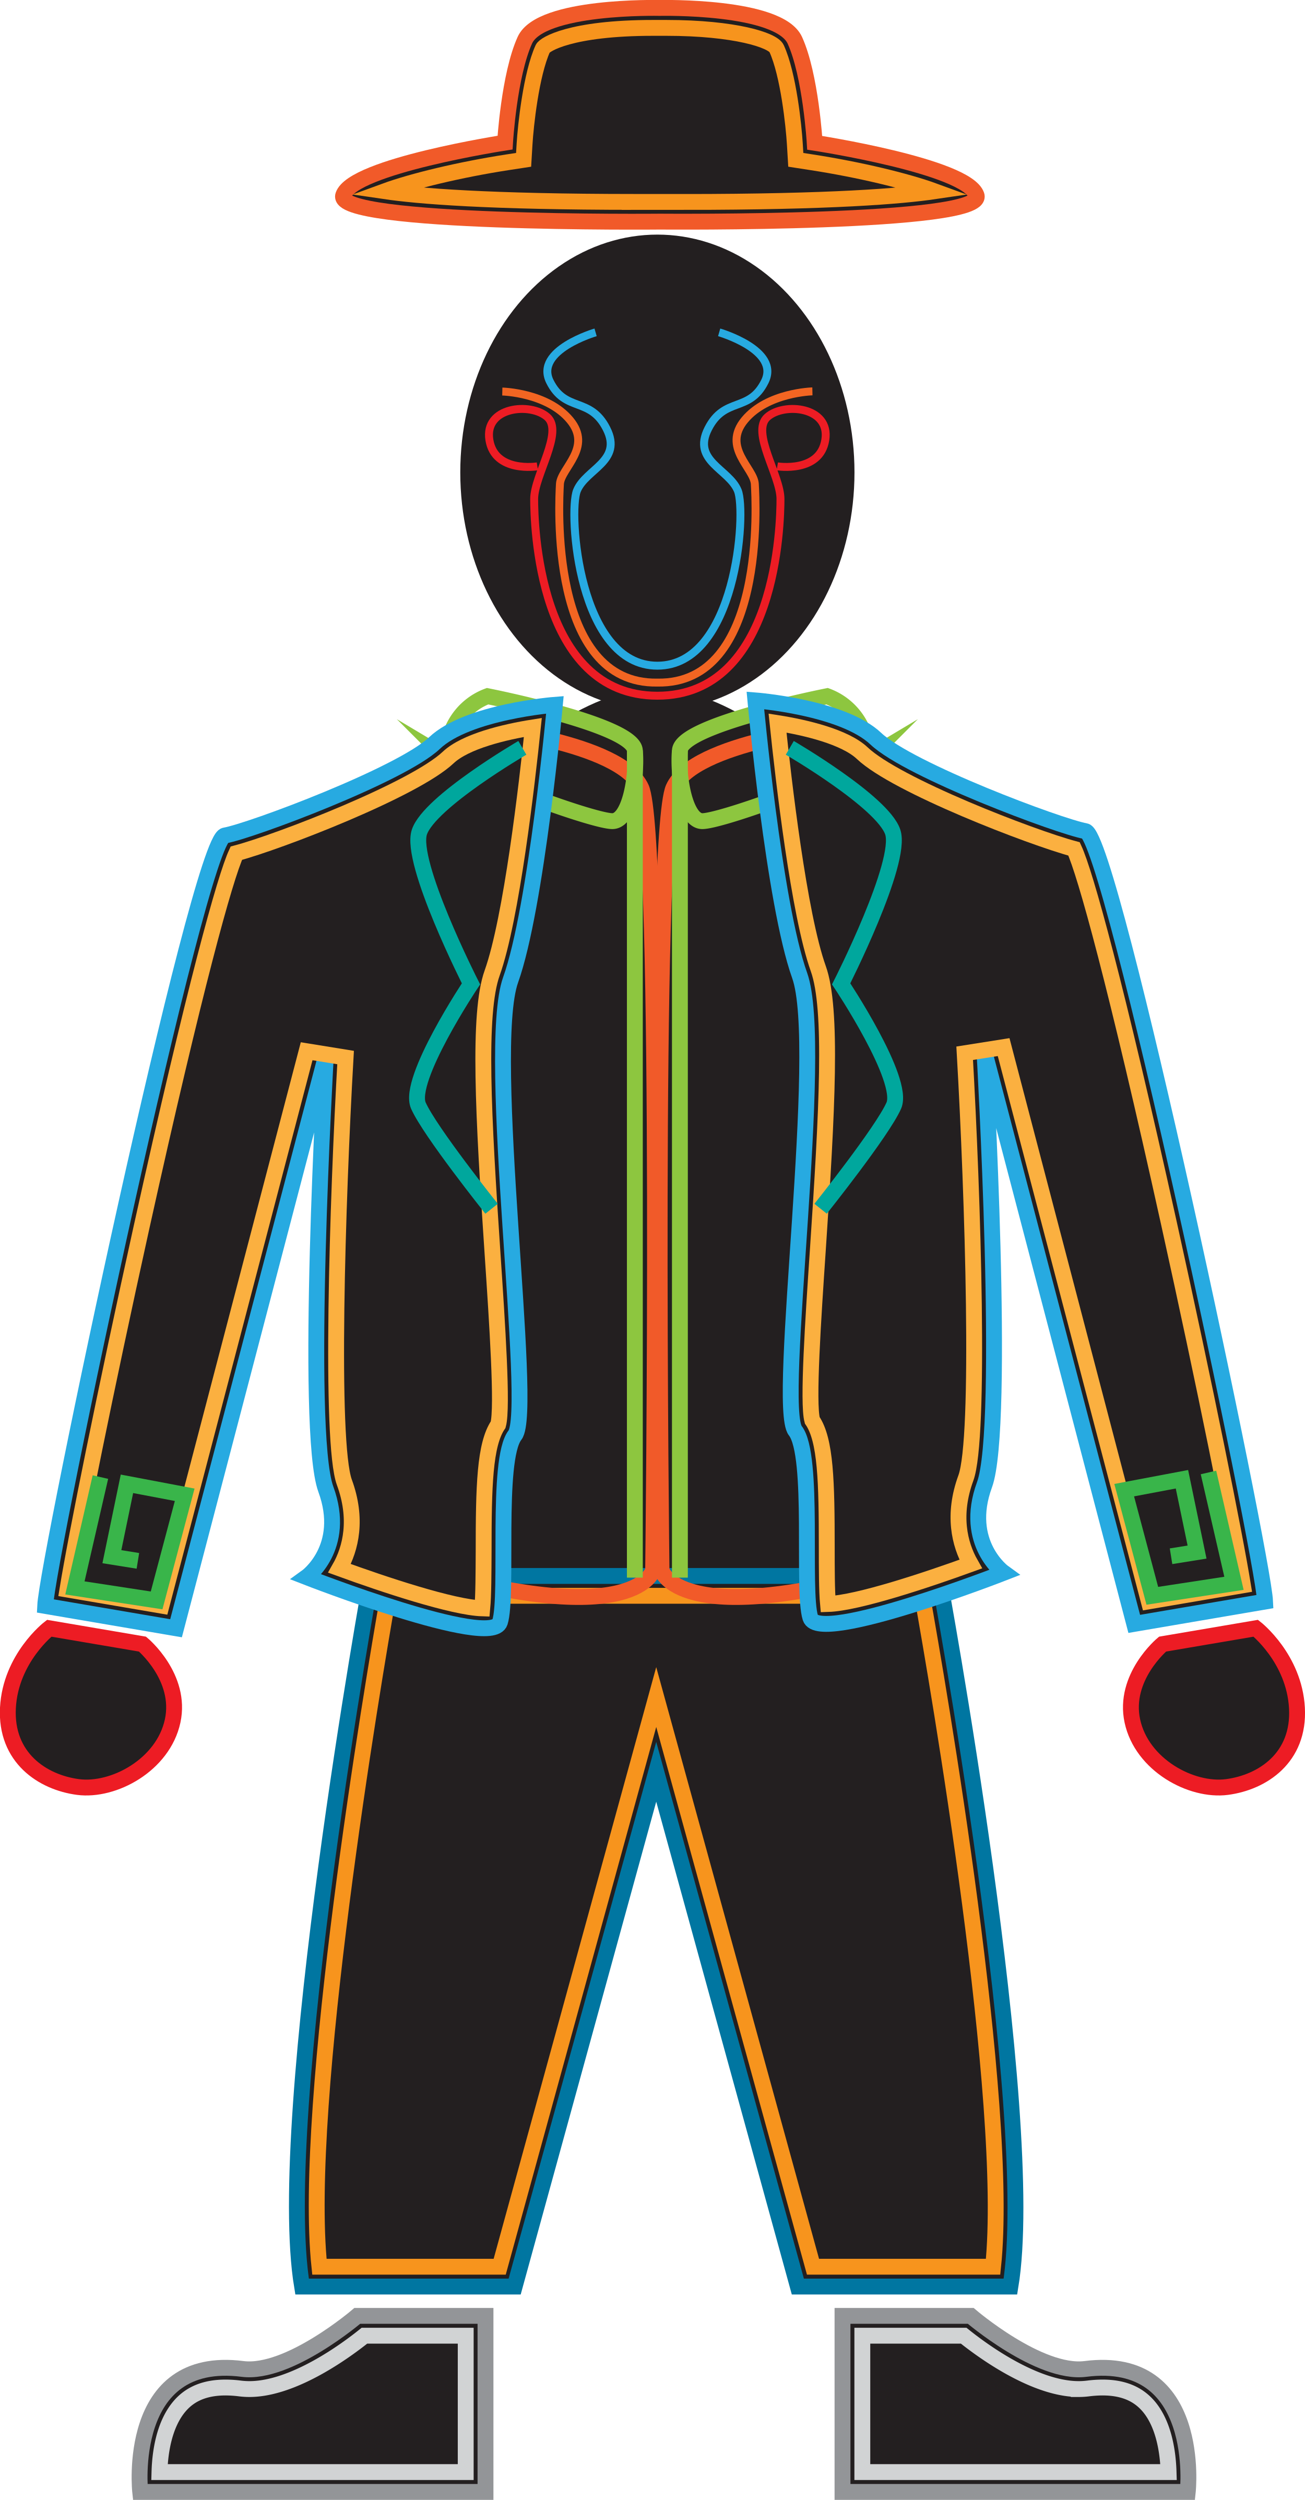 <svg xmlns="http://www.w3.org/2000/svg" viewBox="0 0 329.06 630.18"><defs><style>.cls-1{fill:#231f20;}.cls-10,.cls-11,.cls-12,.cls-13,.cls-14,.cls-15,.cls-2,.cls-3,.cls-4,.cls-5,.cls-6,.cls-7,.cls-8,.cls-9{fill:none;stroke-miterlimit:10;}.cls-2,.cls-9{stroke:#27aae1;}.cls-2,.cls-3,.cls-4{stroke-width:2px;}.cls-3{stroke:#f26522;}.cls-11,.cls-4{stroke:#ed1c24;}.cls-5{stroke:#0076a1;}.cls-10,.cls-11,.cls-12,.cls-13,.cls-14,.cls-15,.cls-5,.cls-6,.cls-7,.cls-8,.cls-9{stroke-width:4px;}.cls-6{stroke:#f7941d;}.cls-7{stroke:#f15a29;}.cls-8{stroke:#8dc63f;}.cls-10{stroke:#fbb040;}.cls-12{stroke:#00a79d;}.cls-13{stroke:#939598;}.cls-14{stroke:#d1d3d4;}.cls-15{stroke:#39b54a;}</style></defs><title>hat1Asset 5</title><g id="Layer_2" data-name="Layer 2"><g id="Layer_1-2" data-name="Layer 1"><path class="cls-1" d="M165.46,417.62s51.13,0,57.73-16-16.5-178.56-20.62-201.3-37.11-27.79-37.11-27.79-33,5.05-37.11,27.79-27.21,185.29-20.61,201.3S165.46,417.62,165.46,417.62Z"/><path class="cls-1" d="M165.47,446.64l35.71,129.77h53.6c7.13-43.06-18.08-179.13-18.08-179.13h-143S69,533.35,76.17,576.41h53.6Z"/><ellipse class="cls-1" cx="165.76" cy="119.09" rx="49.7" ry="59.95"/><path class="cls-2" d="M181.34,83.78s15.44,4.46,11.52,12.39-10.14,3.72-14.29,11.9,5.25,10.16,7.47,15.61-.36,44.13-20.28,44.13-22.5-38.67-20.28-44.13,11.61-7.43,7.46-15.61-10.37-4-14.29-11.9,11.53-12.39,11.53-12.39"/><path class="cls-3" d="M204.85,98.66s-11.29.25-17.06,7.19S190.1,118,190.33,122s3,50.57-24.57,50.07c-27.53.5-24.8-46.1-24.57-50.07s8.3-9.17,2.53-16.11-17.06-7.19-17.06-7.19"/><path class="cls-4" d="M196,117.56s10.75,1.73,12.1-6.65-10.39-9.54-14.61-5.78,3.31,14.73,3.31,20.66-.81,49.59-31.05,49.59-31.06-43.66-31.06-49.59,7.53-16.9,3.31-20.66-15.95-2.6-14.6,5.78,12.1,6.65,12.1,6.65"/><path class="cls-5" d="M165.47,446.64l35.71,129.77h53.6c7.13-43.06-18.08-179.13-18.08-179.13h-143S69,533.35,76.17,576.41h53.6Z"/><path class="cls-6" d="M205,571.41,165.47,427.8,126,571.41H80.54C76.18,530.29,94,424.46,97.9,402.28H232.52c3.95,22.14,22.22,128,17.89,169.13Z"/><path class="cls-7" d="M120.71,183.34S53.63,380.57,107.19,395.81s57.5,0,57.5,0,2.24-185.58-3-197.18S120.71,183.34,120.71,183.34Z"/><path class="cls-7" d="M210.8,183.34s-35.78,3.69-41,15.29-3,197.18-3,197.18,3.94,15.24,57.5,0S210.8,183.34,210.8,183.34Z"/><path class="cls-8" d="M122.94,175.5s36.51,7.18,37.14,13.63S158.82,207,154.41,207s-30.84-9.34-41.54-15.73A15.57,15.57,0,0,1,122.94,175.5Z"/><path class="cls-8" d="M160.08,189.13V397.7"/><path class="cls-8" d="M208.57,175.5s-36.5,7.18-37.13,13.63S172.7,207,177.1,207s30.84-9.34,41.54-15.73A15.57,15.57,0,0,0,208.57,175.5Z"/><path class="cls-8" d="M171.44,189.13V397.7"/><path class="cls-1" d="M139.39,177.67s-22,1.7-30.38,9.66-46.35,22.16-52.86,23.29S11.4,392.9,10.86,404.83l33,5.63L81.63,266.31s-5.42,94.32,0,109.1-4.88,22.16-4.88,22.16,46.61,18.18,48.77,11.36-1.08-40.91,3.8-47.16-7.59-96.6-1.09-114.78S139.39,177.67,139.39,177.67Z"/><path class="cls-1" d="M90.09,583.8h32.33v44.38H35.35s-3.79-34.8,25.85-31C72.79,598.62,90.09,583.8,90.09,583.8Z"/><path class="cls-1" d="M244.77,583.8H212.44v44.38H299.5s3.8-34.8-25.85-31C262.07,598.62,244.77,583.8,244.77,583.8Z"/><path class="cls-1" d="M90.09,583.8h32.33v44.38H35.35s-3.79-34.8,25.85-31C72.79,598.62,90.09,583.8,90.09,583.8Z"/><path class="cls-1" d="M244.77,583.8H212.44v44.38H299.5s3.8-34.8-25.85-31C262.07,598.62,244.77,583.8,244.77,583.8Z"/><path class="cls-1" d="M190.47,177.67s22,1.7,30.38,9.66,46.36,22.16,52.86,23.29S318.46,392.9,319,404.83l-33,5.63L248.24,266.31s5.42,94.32,0,109.1,4.88,22.16,4.88,22.16-46.61,18.18-48.78,11.36,1.08-40.91-3.8-47.16,7.59-96.6,1.09-114.78S190.47,177.67,190.47,177.67Z"/><path class="cls-9" d="M139.92,177.67s-22,1.7-30.38,9.66-46.35,22.16-52.86,23.29S11.94,392.9,11.39,404.83l33,5.63L82.16,266.31s-5.42,94.32,0,109.1-4.88,22.16-4.88,22.16,46.61,18.18,48.78,11.36S125,368,129.85,361.77s-7.59-96.6-1.09-114.78S139.92,177.67,139.92,177.67Z"/><path class="cls-10" d="M121.61,405.45c-7.47-.23-24.94-6.06-36-10.09,2.89-5.05,4.6-12.48,1.23-21.67-3.69-10.06-1.77-71,.3-107.1L77.32,265,40.72,404.76,17,400.71c2.1-12.95,9.62-50.3,18.68-91.3,13.41-60.64,21.08-88.19,23.91-94.33,10.72-2.85,44.8-16,53.42-24.12,4.34-4.1,14.25-6.46,21.35-7.58-1.46,14.05-5.37,48.21-10.27,61.92-3.63,10.15-2.24,35.86.13,71.07,1.15,17.18,2.58,38.49,1.39,42.77-3.41,5-3.66,15.52-3.66,32.05C121.92,396.2,121.92,402.18,121.61,405.45Z"/><path class="cls-1" d="M12.41,410.46l23.52,4s10,8.31,7.6,19.39-14.87,17.81-23.86,16.63S1.34,443.05,2,430.52,12.41,410.46,12.41,410.46Z"/><path class="cls-11" d="M12.41,410.46l23.52,4s10,8.31,7.6,19.39-14.87,17.81-23.86,16.63S1.34,443.05,2,430.52,12.41,410.46,12.41,410.46Z"/><path class="cls-1" d="M316.65,410.46l-23.51,4s-10,8.31-7.61,19.39,14.87,17.81,23.86,16.63,18.33-7.39,17.64-19.92S316.65,410.46,316.65,410.46Z"/><path class="cls-11" d="M316.65,410.46l-23.51,4s-10,8.31-7.61,19.39,14.87,17.81,23.86,16.63,18.33-7.39,17.64-19.92S316.65,410.46,316.65,410.46Z"/><path class="cls-12" d="M131.71,188.52s-23.35,13.59-25.95,21.2,13,38.3,13,38.3-16.14,24.18-13.26,30.69,18.45,26,18.45,26"/><path class="cls-9" d="M190.47,176.56s22,1.71,30.38,9.66,46.36,22.16,52.86,23.3S318.46,391.8,319,403.73l-33,5.63L248.24,265.21s5.42,94.32,0,109.09,4.88,22.17,4.88,22.17-46.61,18.18-48.78,11.36,1.08-40.91-3.8-47.16,7.59-96.6,1.09-114.78S190.47,176.56,190.47,176.56Z"/><path class="cls-10" d="M208.78,404.35c-.31-3.27-.31-9.25-.31-14.27,0-16.53-.25-27.08-3.66-32.05-1.19-4.28.24-25.59,1.4-42.77,2.36-35.21,3.75-60.92.13-71.06-4.91-13.72-8.82-47.88-10.28-61.92,7.11,1.12,17,3.47,21.36,7.58C226,198,260.11,211.13,270.83,214c2.83,6.13,10.5,33.69,23.91,94.33,9.07,41,16.58,78.34,18.68,91.3l-23.75,4.05-36.6-139.72-9.82,1.55c2.07,36.07,4,97,.29,107.09-3.37,9.2-1.65,16.62,1.23,21.68C233.72,398.29,216.25,404.12,208.78,404.35Z"/><path class="cls-13" d="M90.09,583.8h32.33v44.38H35.35s-3.79-34.8,25.85-31C72.79,598.62,90.09,583.8,90.09,583.8Z"/><path class="cls-14" d="M40.21,623.18c.13-4.73,1.08-12.16,5.31-16.87,2.7-3,6.42-4.45,11.38-4.45a29.78,29.78,0,0,1,3.67.25,19.54,19.54,0,0,0,2.32.14c11.2,0,24.46-9.8,29-13.45h25.54v34.38Z"/><path class="cls-12" d="M199.15,188.52s23.35,13.59,25.95,21.2-13,38.3-13,38.3,16.15,24.18,13.27,30.69-18.45,26-18.45,26"/><path class="cls-13" d="M244.77,583.8H212.44v44.38H299.5s3.8-34.8-25.85-31C262.07,598.62,244.77,583.8,244.77,583.8Z"/><path class="cls-14" d="M217.44,623.18V588.8H243c4.54,3.65,17.8,13.45,29,13.45a19.24,19.24,0,0,0,2.31-.14,29.94,29.94,0,0,1,3.68-.25c5,0,8.7,1.47,11.4,4.47,4.19,4.68,5.13,12.12,5.27,16.85Z"/><path class="cls-1" d="M246.24,49.24C243.78,41.86,205.43,36,205.43,36s-1-17-5-25.83S166.64,2,166.35,2s-30-.69-34,8.12-5,25.83-5,25.83-38.35,5.9-40.81,13.28,79.31,6.65,79.89,6.64S248.68,56.59,246.24,49.24Z"/><path class="cls-7" d="M246.24,49.24C243.78,41.86,205.43,36,205.43,36s-1-17-5-25.83S166.64,2,166.35,2s-30-.69-34,8.12-5,25.83-5,25.83-38.35,5.9-40.81,13.28,79.31,6.65,79.89,6.64S248.68,56.59,246.24,49.24Z"/><path class="cls-6" d="M172.43,50.9c-3.67,0-5.92,0-6,0s-2.46,0-6.12,0c-37.3,0-55-1.48-63.28-2.7,7-2.56,19-5.45,31-7.3l4-.61.24-4c.27-4.47,1.62-17.5,4.6-24.06.47-1,6.9-5.2,27.82-5.2H168c17.36,0,26.86,3.11,27.82,5.2,3,6.56,4.33,19.59,4.6,24.06l.24,4,4,.62c12,1.85,24,4.74,31,7.3-8.27,1.22-26,2.7-63.27,2.7Z"/><polyline class="cls-15" points="25.32 372.35 18.89 400.29 39.49 403.44 46.57 376.81 32.01 374.05 28.21 392.42 34.77 393.47"/><polyline class="cls-15" points="304.72 371.19 311.15 399.13 290.56 402.28 283.47 375.65 298.03 372.9 301.84 391.26 295.28 392.31"/></g></g></svg>